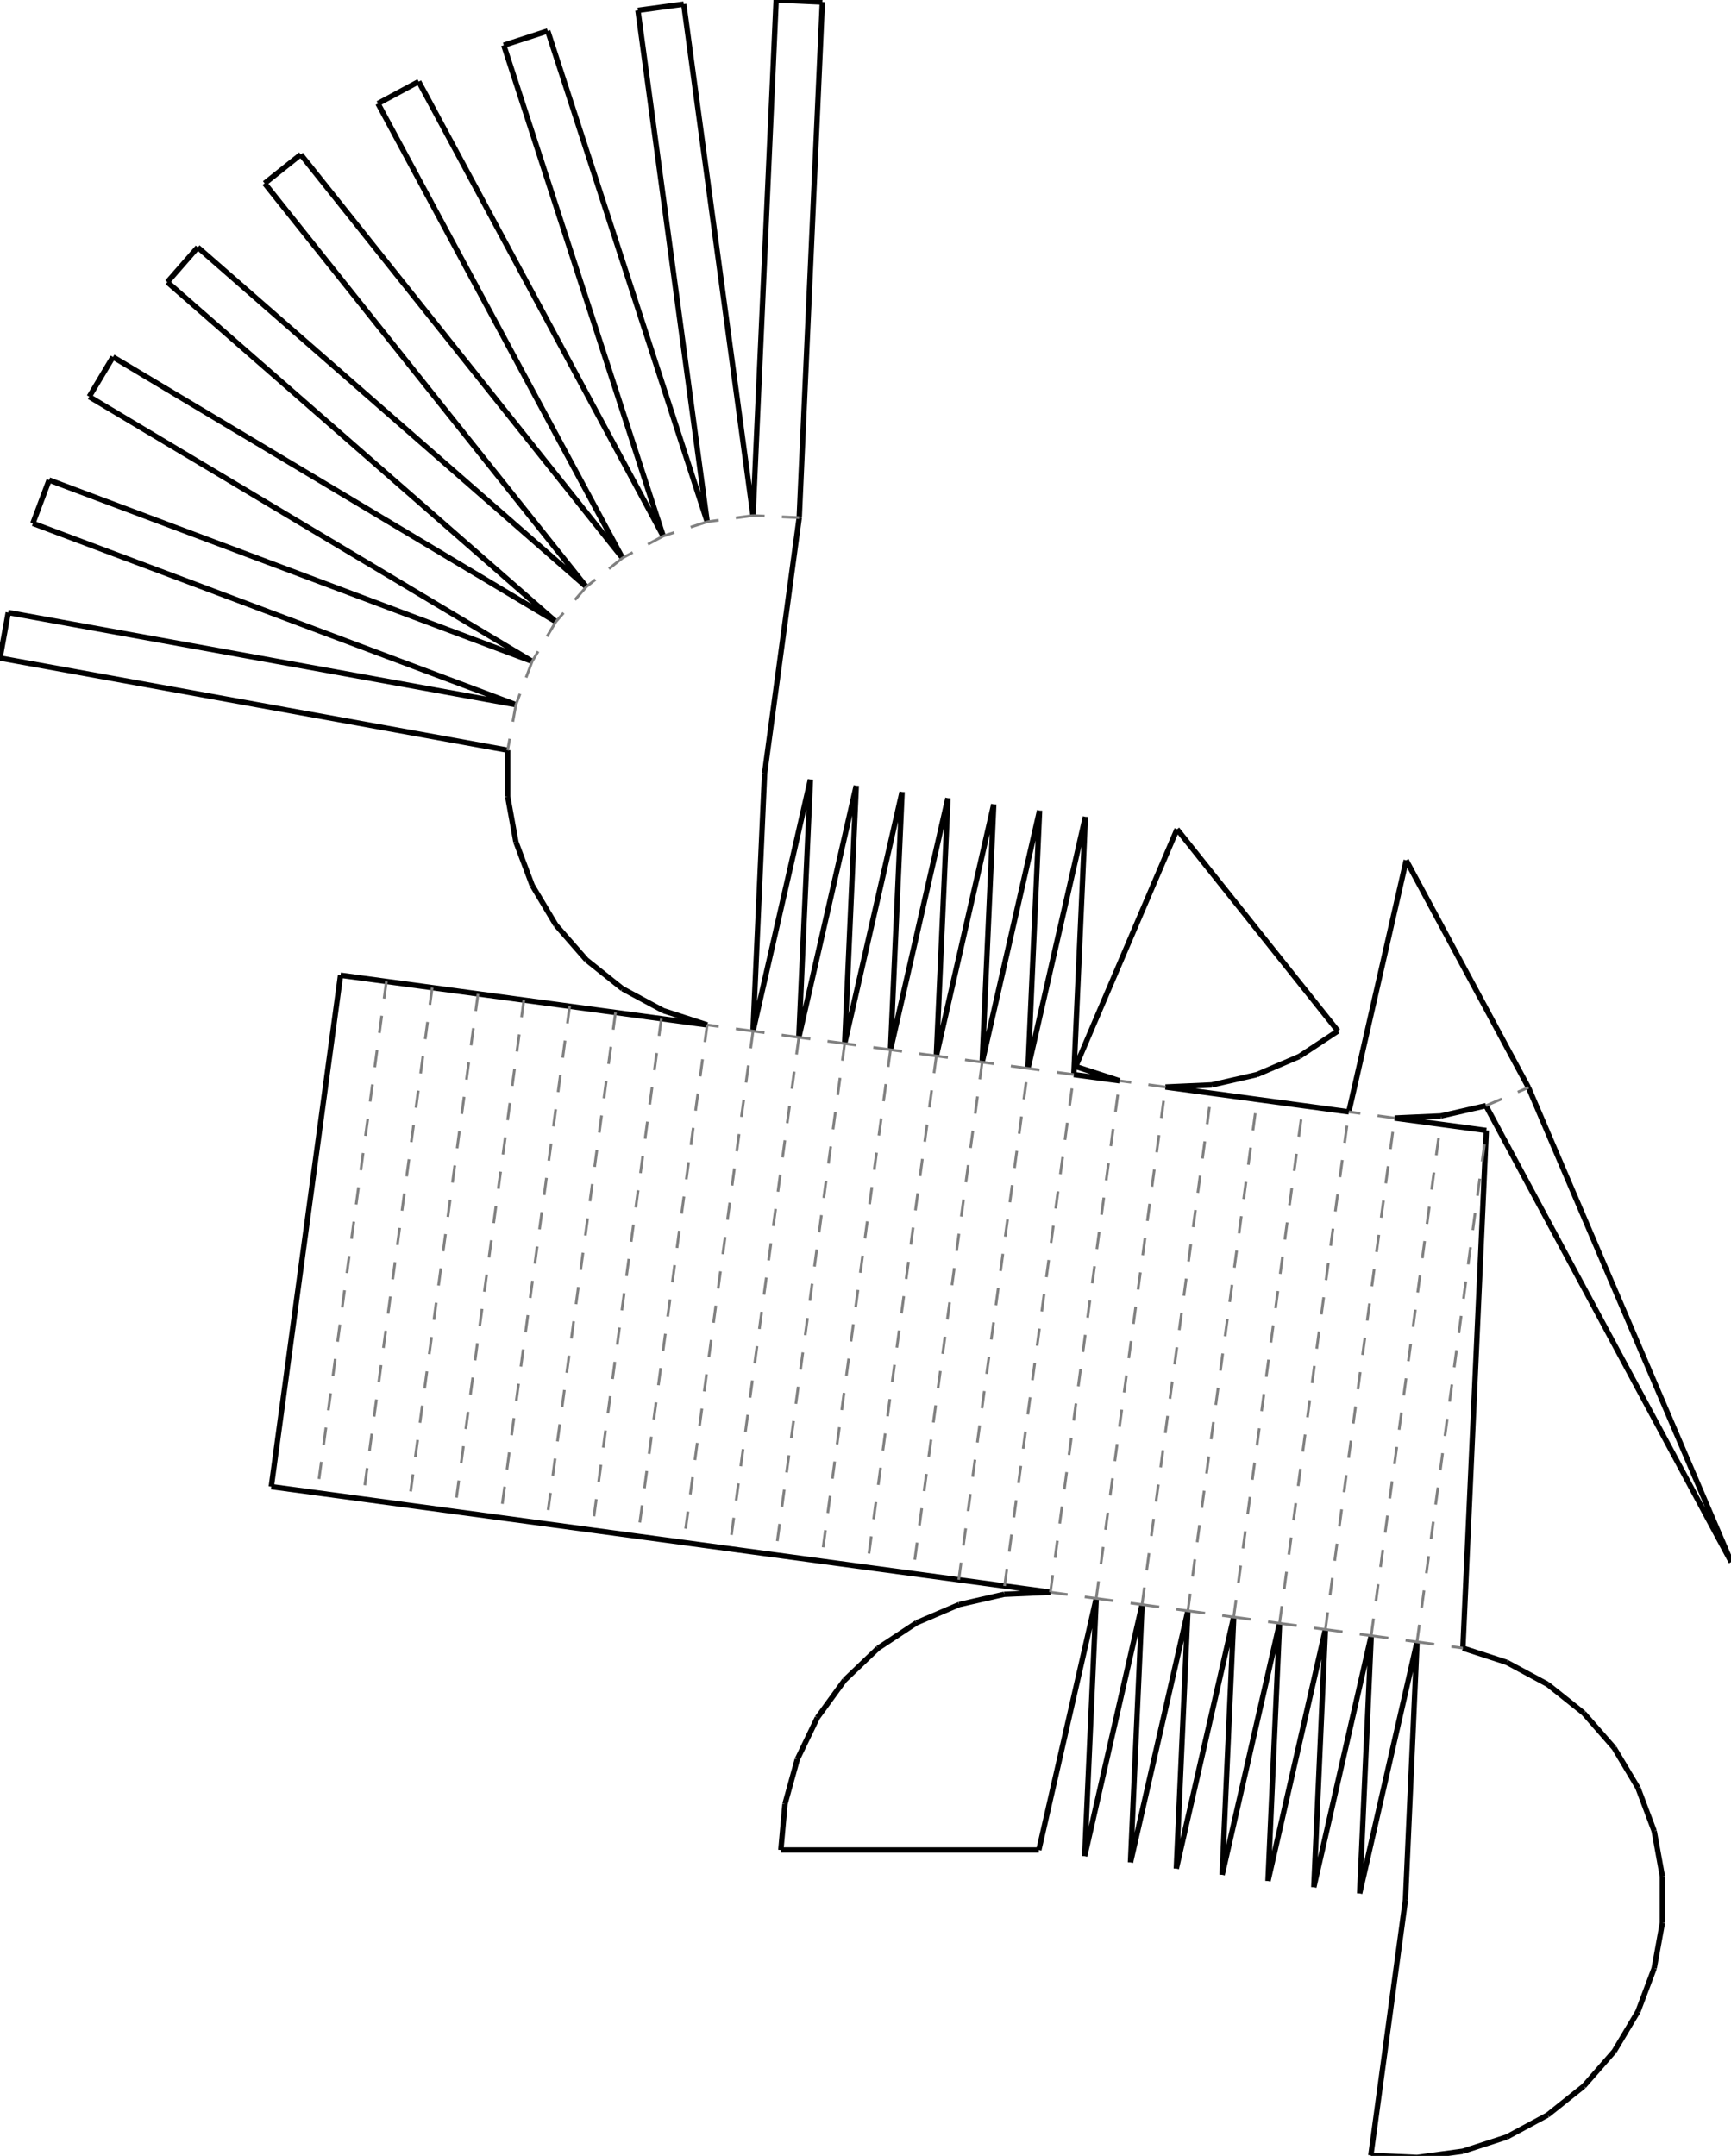 <?xml version="1.0"?>
<svg width="1342" height="1671" version="1.1" xmlns="http://www.w3.org/2000/svg" >
<defs>
<style type="text/css"><![CDATA[
.m {stroke:rgb(255,0,0);stroke-width:2.089;}
.v {stroke:rgb(0,0,255);stroke-width:2.089;}
.b {stroke:rgb(0,0,0);stroke-width:4.178;fill:white}
.n {stroke:rgb(128,128,128);stroke-width:2.089}
.t {stroke:rgb(0,128,0);stroke-width:2.089;}
.c {stroke:rgb(128,128,128);stroke-width:2.089;stroke-dasharray:13.42, 13.42;}
]]></style>
</defs>
<path fill="none" style="stroke:black;stroke-width:4.178;" d=" M 1134.13 1277.4 L 1152.29 876.202 M 1152.01 856.989 L 1342.19 1210.71 M 1342.19 1210.71 L 1184.98 842.896 M 637.559 1.609 L 601.739 0 M 619.613 401.206 L 637.559 1.609 M 601.739 0 L 583.794 399.597 M 530.1 3.217 L 494.569 8.03 M 583.794 399.597 L 530.1 3.217 M 494.569 8.03 L 548.263 404.41 M 424.655 23.988 L 390.555 35.068 M 548.263 404.41 L 424.655 23.988 M 390.555 35.068 L 514.162 415.49 M 324.614 63.252 L 293.04 80.243 M 514.162 415.49 L 324.614 63.252 M 293.04 80.243 L 482.587 432.481 M 233.192 119.749 L 205.159 142.104 M 482.587 432.481 L 233.192 119.749 M 205.159 142.104 L 454.554 454.837 M 153.325 191.662 L 129.734 218.664 M 454.554 454.837 L 153.325 191.662 M 129.734 218.664 L 430.964 481.839 M 87.585 276.678 L 69.194 307.458 M 430.964 481.839 L 87.585 276.678 M 69.194 307.458 L 412.573 512.619 M 38.079 372.069 L 25.48 405.639 M 412.573 512.619 L 38.079 372.069 M 25.48 405.639 L 399.974 546.189 M 6.402 474.768 L 0 510.048 M 399.974 546.189 L 6.402 474.768 M 0 510.048 L 393.572 581.468 M 210.32 1152.26 L 245.851 1157.07 M 264.013 755.877 L 210.32 1152.26 M 299.544 760.69 L 264.013 755.877 M 245.851 1157.07 L 281.383 1161.88 M 335.076 765.503 L 299.544 760.69 M 281.383 1161.88 L 316.914 1166.7 M 370.607 770.316 L 335.076 765.503 M 316.914 1166.7 L 352.445 1171.51 M 406.138 775.129 L 370.607 770.316 M 352.445 1171.51 L 387.976 1176.32 M 441.669 779.942 L 406.138 775.129 M 387.976 1176.32 L 423.508 1181.14 M 477.201 784.755 L 441.669 779.942 M 423.508 1181.14 L 459.039 1185.95 M 512.732 789.568 L 477.201 784.755 M 459.039 1185.95 L 494.57 1190.76 M 548.263 794.381 L 512.732 789.568 M 494.57 1190.76 L 530.101 1195.57 M 530.101 1195.57 L 565.632 1200.39 M 565.632 1200.39 L 601.164 1205.2 M 601.164 1205.2 L 636.695 1210.01 M 636.695 1210.01 L 672.226 1214.83 M 672.226 1214.83 L 707.757 1219.64 M 707.757 1219.64 L 743.289 1224.45 M 743.289 1224.45 L 778.82 1229.27 M 778.82 1229.27 L 814.351 1234.08 M 868.044 837.698 L 832.513 832.885 M 939.106 847.324 L 903.575 842.511 M 974.638 852.137 L 939.106 847.324 M 1010.17 856.95 L 974.638 852.137 M 1045.7 861.763 L 1010.17 856.95 M 1116.76 871.389 L 1081.23 866.576 M 1152.29 876.202 L 1116.76 871.389 M 1098.6 1272.58 L 1089.63 1472.38 M 1168.23 1288.48 L 1134.13 1277.4 M 1199.81 1305.47 L 1168.23 1288.48 M 1227.84 1327.82 L 1199.81 1305.47 M 1251.43 1354.82 L 1227.84 1327.82 M 1269.82 1385.6 L 1251.43 1354.82 M 1282.42 1419.17 L 1269.82 1385.6 M 1288.82 1454.45 L 1282.42 1419.17 M 1288.82 1490.31 L 1288.82 1454.45 M 1282.42 1525.59 L 1288.82 1490.31 M 1269.82 1559.16 L 1282.42 1525.59 M 1251.43 1589.94 L 1269.82 1559.16 M 1227.84 1616.94 L 1251.43 1589.94 M 1199.81 1639.3 L 1227.84 1616.94 M 1168.23 1656.29 L 1199.81 1639.3 M 1134.13 1667.37 L 1168.23 1656.29 M 1098.6 1672.18 L 1134.13 1667.37 M 1089.63 1472.38 L 1062.78 1670.57 M 1062.78 1670.57 L 1098.6 1672.18 M 608.592 1398.17 L 605.378 1433.88 M 605.378 1433.88 L 805.378 1433.88 M 618.131 1363.6 L 608.592 1398.17 M 633.688 1331.3 L 618.131 1363.6 M 654.764 1302.29 L 633.688 1331.3 M 680.68 1277.51 L 654.764 1302.29 M 710.604 1257.76 L 680.68 1277.51 M 743.575 1243.67 L 710.604 1257.76 M 778.531 1235.69 L 743.575 1243.67 M 814.351 1234.08 L 778.531 1235.69 M 805.378 1433.88 L 849.882 1238.89 M 840.909 1438.69 L 885.413 1243.7 M 849.882 1238.89 L 840.909 1438.69 M 876.44 1443.5 L 920.945 1248.52 M 885.413 1243.7 L 876.44 1443.5 M 911.972 1448.32 L 956.476 1253.33 M 920.945 1248.52 L 911.972 1448.32 M 947.503 1453.13 L 992.007 1258.14 M 956.476 1253.33 L 947.503 1453.13 M 983.034 1457.94 L 1027.54 1262.96 M 992.007 1258.14 L 983.034 1457.94 M 1018.57 1462.76 L 1063.07 1267.77 M 1027.54 1262.96 L 1018.57 1462.76 M 1063.07 1267.77 L 1054.1 1467.57 M 1054.1 1467.57 L 1098.6 1272.58 M 1184.98 842.896 L 1090.2 666.778 M 592.767 599.396 L 619.613 401.206 M 393.572 581.468 L 393.572 617.324 M 393.572 617.324 L 399.974 652.603 M 399.974 652.603 L 412.573 686.173 M 412.573 686.173 L 430.964 716.953 M 430.964 716.953 L 454.555 743.955 M 454.555 743.955 L 482.588 766.31 M 482.588 766.31 L 514.162 783.301 M 514.162 783.301 L 548.263 794.381 M 583.794 799.194 L 592.767 599.396 M 619.325 804.007 L 628.299 604.209 M 628.299 604.209 L 583.794 799.194 M 654.857 808.82 L 663.83 609.022 M 663.83 609.022 L 619.325 804.007 M 690.388 813.633 L 699.361 613.835 M 699.361 613.835 L 654.857 808.82 M 725.919 818.446 L 734.891 618.648 M 734.891 618.648 L 690.388 813.633 M 761.45 823.259 L 770.423 623.461 M 770.423 623.461 L 725.919 818.446 M 796.982 828.072 L 805.955 628.274 M 805.955 628.274 L 761.45 823.259 M 832.513 832.885 L 841.485 633.087 M 841.485 633.087 L 796.982 828.072 M 833.943 826.619 L 868.044 837.698 M 912.548 642.713 L 833.943 826.619 M 903.575 842.511 L 939.395 840.903 M 939.395 840.903 L 974.351 832.924 M 974.351 832.924 L 1007.32 818.832 M 1007.32 818.832 L 1037.25 799.079 M 1037.25 799.079 L 912.548 642.713 M 1090.2 666.778 L 1045.7 861.763 M 1081.23 866.576 L 1117.05 864.968 M 1117.05 864.968 L 1152.01 856.989" />
<path fill="none" class="c" d=" M 761.45 823.259 L 707.757 1219.64 M 796.982 828.072 L 761.45 823.259 M 743.289 1224.45 L 796.982 828.072 M 832.513 832.885 L 796.982 828.072 M 778.82 1229.27 L 832.513 832.885 M 814.351 1234.08 L 868.044 837.698 M 814.351 1234.08 L 849.882 1238.89 M 903.575 842.511 L 868.044 837.698 M 849.882 1238.89 L 903.575 842.511 M 849.882 1238.89 L 885.413 1243.7 M 885.413 1243.7 L 939.106 847.324 M 885.413 1243.7 L 920.945 1248.52 M 920.945 1248.52 L 974.638 852.137 M 920.945 1248.52 L 956.476 1253.33 M 956.476 1253.33 L 1010.17 856.95 M 956.476 1253.33 L 992.007 1258.14 M 992.007 1258.14 L 1045.7 861.763 M 992.007 1258.14 L 1027.54 1262.96 M 1081.23 866.576 L 1045.7 861.763 M 1027.54 1262.96 L 1081.23 866.576 M 1027.54 1262.96 L 1063.07 1267.77 M 1063.07 1267.77 L 1116.76 871.389 M 1063.07 1267.77 L 1098.6 1272.58 M 1098.6 1272.58 L 1152.29 876.202 M 1098.6 1272.58 L 1134.13 1277.4 M 761.45 823.259 L 725.919 818.446 M 1152.01 856.989 L 1184.98 842.896 M 725.919 818.446 L 672.226 1214.83 M 725.919 818.446 L 690.388 813.633 M 690.388 813.633 L 636.695 1210.01 M 690.388 813.633 L 654.857 808.82 M 654.857 808.82 L 601.164 1205.2 M 654.857 808.82 L 619.325 804.007 M 619.325 804.007 L 565.632 1200.39 M 619.325 804.007 L 583.794 799.194 M 583.794 799.194 L 530.101 1195.57 M 583.794 799.194 L 548.263 794.381 M 548.263 794.381 L 494.57 1190.76 M 512.732 789.568 L 459.039 1185.95 M 477.201 784.755 L 423.508 1181.14 M 441.669 779.942 L 387.976 1176.32 M 406.138 775.129 L 352.445 1171.51 M 399.974 546.189 L 393.572 581.468 M 412.573 512.619 L 399.974 546.189 M 370.607 770.316 L 316.914 1166.7 M 430.964 481.839 L 412.573 512.619 M 454.554 454.837 L 430.964 481.839 M 335.076 765.503 L 281.383 1161.88 M 482.587 432.481 L 454.554 454.837 M 514.162 415.49 L 482.587 432.481 M 299.544 760.69 L 245.851 1157.07 M 548.263 404.41 L 514.162 415.49 M 583.794 399.597 L 548.263 404.41 M 619.613 401.206 L 583.794 399.597" />
</svg>
